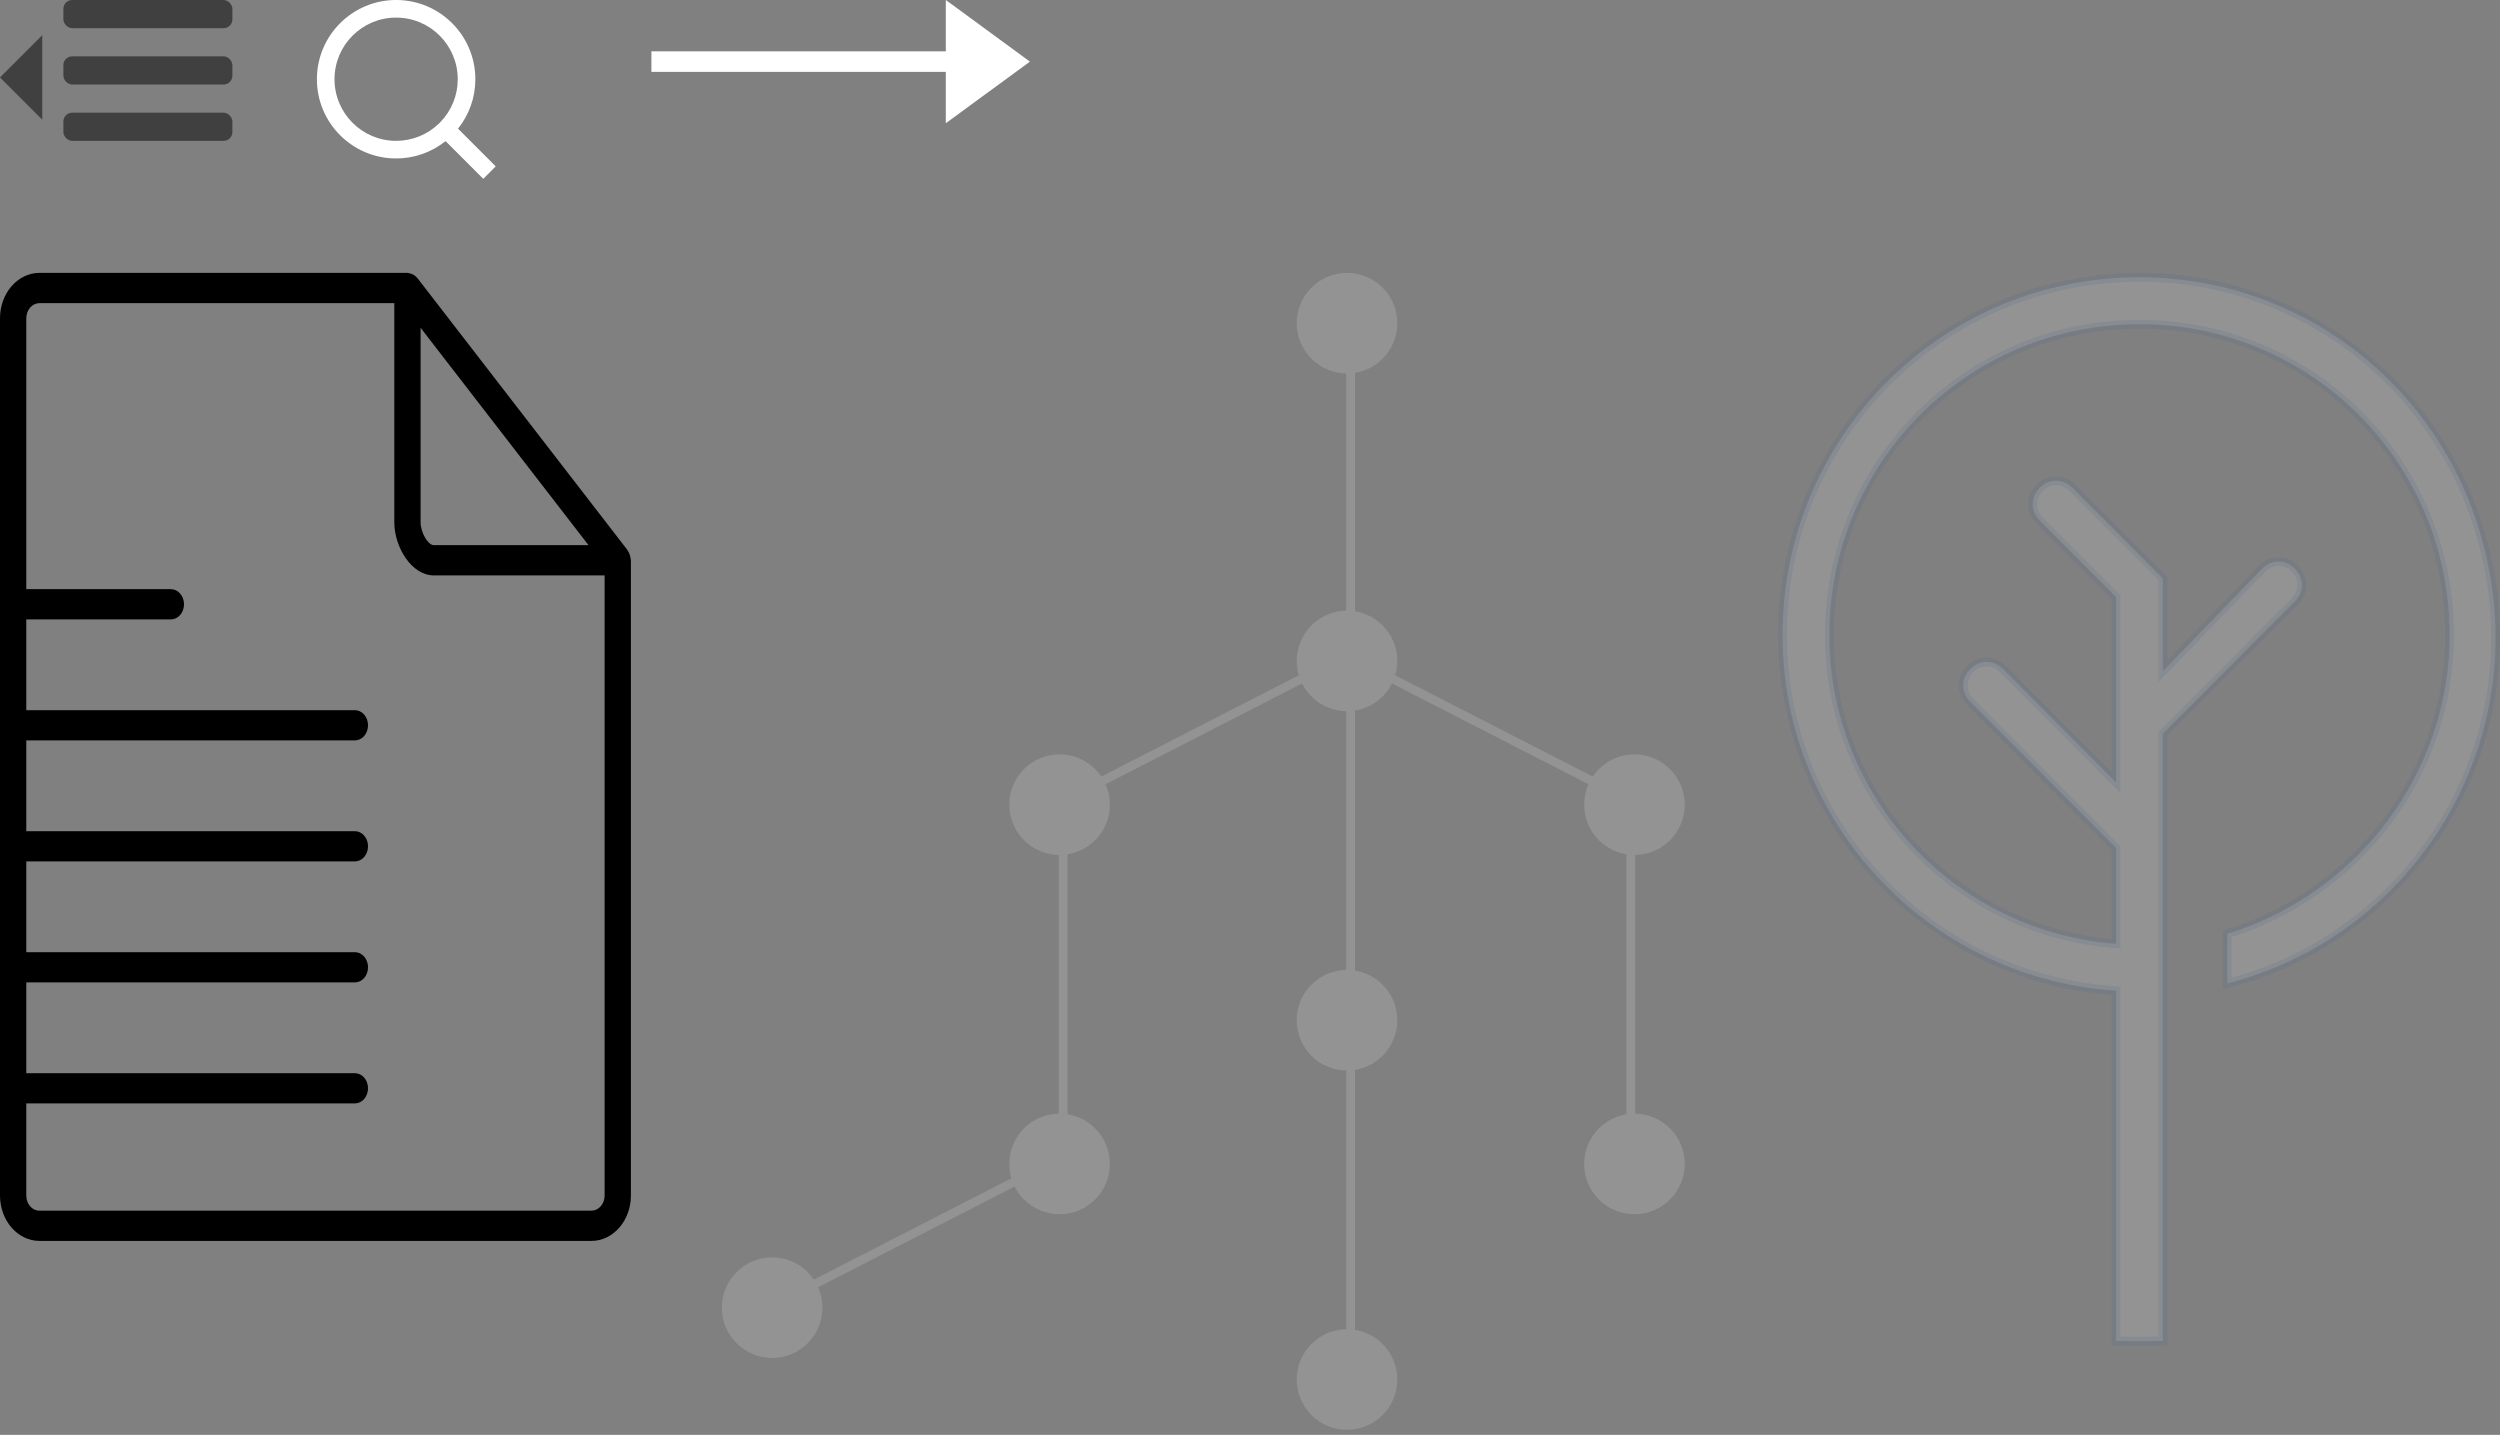 <svg width="284" height="163" viewBox="0 0 284 163" fill="none" xmlns="http://www.w3.org/2000/svg">
<rect x="0" y="0" width="284" height="163" fill="#808080" stroke="none"/>
<path d="M52.031 14.617L56.314 18.899L54.899 20.314L50.617 16.031C49.024 17.308 47.042 18.003 45 18C40.032 18 36 13.968 36 9C36 4.032 40.032 0 45 0C49.968 0 54 4.032 54 9C54.003 11.042 53.308 13.024 52.031 14.617ZM50.025 13.875C51.294 12.57 52.003 10.82 52 9C52 5.132 48.867 2 45 2C41.132 2 38 5.132 38 9C38 12.867 41.132 16 45 16C46.82 16.003 48.57 15.294 49.875 14.025L50.025 13.875V13.875Z" fill="white"/>
<path fill-rule="evenodd" clip-rule="evenodd" d="M0 8.8L4.8 13.6L4.8 4L0 8.8Z" fill="#404040"/>
<rect x="7.2" width="19.2" height="3.2" rx="1" fill="#404040"/>
<rect x="7.2" y="6.4" width="19.2" height="3.2" rx="1" fill="#404040"/>
<rect x="7.2" y="12.8" width="19.2" height="3.2" rx="1" fill="#404040"/>
<path opacity="0.15" d="M282.341 62.777L282.342 62.779C287.594 84.466 274.486 106.152 253.017 111.729V106.091C267.873 101.487 278.276 87.776 278.276 72.16C278.276 52.572 262.583 36.832 243.045 36.832C223.508 36.832 207.815 52.572 207.815 72.16C207.815 90.469 221.908 105.563 239.843 107.169L240.388 107.218V106.671V96.539V96.332L240.242 96.186L223.824 79.722C222.756 78.651 222.756 77.067 223.824 75.996C224.892 74.925 226.469 74.925 227.536 75.996L239.534 88.027L240.388 88.883V87.674V68.044V67.837L240.242 67.691L231.717 59.142C230.649 58.071 230.649 56.487 231.717 55.416C232.785 54.345 234.362 54.345 235.429 55.416L245.703 65.718V75.009V76.245L246.562 75.357L256.976 64.598C256.977 64.597 256.978 64.596 256.979 64.595C258.046 63.527 259.621 63.528 260.688 64.598C261.757 65.669 261.757 67.253 260.688 68.324L245.849 83.205L245.703 83.351V83.558V95.273V152.334H240.388V113.003V112.539L239.925 112.505C219.03 110.941 202.5 93.426 202.5 72.16C202.5 49.639 220.59 31.5 243.045 31.5C261.756 31.5 277.974 44.32 282.341 62.777Z" fill="white" stroke="#496291"/>
<path d="M107.444 8.167H74V5.833H107.444V0L117 7L107.444 14V8.167Z" fill="white"/>
<path d="M4.479 140.968H67.191C69.66 140.968 71.67 138.655 71.67 135.813V63.647C71.67 63.588 71.646 63.54 71.643 63.485C71.637 63.406 71.619 63.337 71.604 63.262C71.558 63.023 71.466 62.799 71.336 62.605C71.315 62.575 71.318 62.537 71.297 62.506L47.407 31.577C47.398 31.567 47.386 31.567 47.377 31.557C47.195 31.337 46.965 31.178 46.711 31.096C46.654 31.076 46.603 31.069 46.544 31.058C46.457 31.041 46.377 31 46.287 31H4.479C2.01 31 0 33.313 0 36.155V135.813C0 138.655 2.01 140.968 4.479 140.968ZM47.78 37.237L66.853 61.928H49.273C48.616 61.928 47.78 60.485 47.78 59.351V37.237ZM2.986 36.155C2.986 35.699 3.144 35.262 3.424 34.94C3.704 34.617 4.083 34.437 4.479 34.437H44.794V59.351C44.794 62.131 46.75 65.365 49.273 65.365H68.684V135.813C68.684 136.269 68.526 136.706 68.246 137.028C67.966 137.351 67.587 137.532 67.191 137.532H4.479C3.643 137.532 2.986 136.776 2.986 135.813V36.155Z" fill="black"/>
<path d="M1.493 84.111H40.314C40.71 84.111 41.09 83.93 41.37 83.608C41.65 83.286 41.808 82.849 41.808 82.393C41.808 81.937 41.65 81.5 41.37 81.178C41.09 80.856 40.71 80.675 40.314 80.675H1.493C1.097 80.675 0.717 80.856 0.437 81.178C0.157 81.5 0 81.937 0 82.393C0 82.849 0.157 83.286 0.437 83.608C0.717 83.93 1.097 84.111 1.493 84.111V84.111Z" fill="black"/>
<path d="M1.493 97.857H40.314C40.71 97.857 41.09 97.676 41.37 97.354C41.65 97.032 41.808 96.595 41.808 96.139C41.808 95.683 41.65 95.246 41.37 94.924C41.09 94.602 40.71 94.421 40.314 94.421H1.493C1.097 94.421 0.717 94.602 0.437 94.924C0.157 95.246 0 95.683 0 96.139C0 96.595 0.157 97.032 0.437 97.354C0.717 97.676 1.097 97.857 1.493 97.857V97.857Z" fill="black"/>
<path d="M1.493 70.365H19.411C19.807 70.365 20.186 70.184 20.466 69.862C20.747 69.539 20.904 69.102 20.904 68.647C20.904 68.191 20.747 67.754 20.466 67.431C20.186 67.109 19.807 66.928 19.411 66.928H1.493C1.097 66.928 0.717 67.109 0.437 67.431C0.157 67.754 0 68.191 0 68.647C0 69.102 0.157 69.539 0.437 69.862C0.717 70.184 1.097 70.365 1.493 70.365V70.365Z" fill="black"/>
<path d="M1.493 111.603H40.314C40.71 111.603 41.09 111.422 41.37 111.1C41.65 110.777 41.808 110.34 41.808 109.885C41.808 109.429 41.65 108.992 41.37 108.67C41.09 108.348 40.71 108.167 40.314 108.167H1.493C1.097 108.167 0.717 108.348 0.437 108.67C0.157 108.992 0 109.429 0 109.885C0 110.34 0.157 110.777 0.437 111.1C0.717 111.422 1.097 111.603 1.493 111.603V111.603Z" fill="black"/>
<path d="M1.493 125.349H40.314C40.71 125.349 41.09 125.168 41.37 124.846C41.65 124.524 41.808 124.087 41.808 123.631C41.808 123.175 41.65 122.738 41.37 122.416C41.09 122.094 40.71 121.913 40.314 121.913H1.493C1.097 121.913 0.717 122.094 0.437 122.416C0.157 122.738 0 123.175 0 123.631C0 124.087 0.157 124.524 0.437 124.846C0.717 125.168 1.097 125.349 1.493 125.349V125.349Z" fill="black"/>
<g opacity="0.15">
<path fill-rule="evenodd" clip-rule="evenodd" d="M153.02 42.429C156.176 42.429 158.735 39.87 158.735 36.714C158.735 33.558 156.176 31 153.02 31C149.865 31 147.306 33.558 147.306 36.714C147.306 39.87 149.865 42.429 153.02 42.429Z" fill="white"/>
<path fill-rule="evenodd" clip-rule="evenodd" d="M153.02 80.796C156.176 80.796 158.735 78.237 158.735 75.082C158.735 71.926 156.176 69.367 153.02 69.367C149.865 69.367 147.306 71.926 147.306 75.082C147.306 78.237 149.865 80.796 153.02 80.796Z" fill="white"/>
<path fill-rule="evenodd" clip-rule="evenodd" d="M153.02 121.612C156.176 121.612 158.735 119.054 158.735 115.898C158.735 112.742 156.176 110.184 153.02 110.184C149.865 110.184 147.306 112.742 147.306 115.898C147.306 119.054 149.865 121.612 153.02 121.612Z" fill="white"/>
<path fill-rule="evenodd" clip-rule="evenodd" d="M120.367 97.122C123.523 97.122 126.082 94.564 126.082 91.408C126.082 88.252 123.523 85.694 120.367 85.694C117.211 85.694 114.653 88.252 114.653 91.408C114.653 94.564 117.211 97.122 120.367 97.122Z" fill="white"/>
<path fill-rule="evenodd" clip-rule="evenodd" d="M185.673 97.122C188.829 97.122 191.388 94.564 191.388 91.408C191.388 88.252 188.829 85.694 185.673 85.694C182.518 85.694 179.959 88.252 179.959 91.408C179.959 94.564 182.518 97.122 185.673 97.122Z" fill="white"/>
<path fill-rule="evenodd" clip-rule="evenodd" d="M153.02 162.429C156.176 162.429 158.735 159.87 158.735 156.714C158.735 153.558 156.176 151 153.02 151C149.865 151 147.306 153.558 147.306 156.714C147.306 159.87 149.865 162.429 153.02 162.429Z" fill="white"/>
<path fill-rule="evenodd" clip-rule="evenodd" d="M120.367 137.939C123.523 137.939 126.082 135.38 126.082 132.225C126.082 129.069 123.523 126.51 120.367 126.51C117.211 126.51 114.653 129.069 114.653 132.225C114.653 135.38 117.211 137.939 120.367 137.939Z" fill="white"/>
<path fill-rule="evenodd" clip-rule="evenodd" d="M185.673 137.939C188.829 137.939 191.388 135.38 191.388 132.225C191.388 129.069 188.829 126.51 185.673 126.51C182.518 126.51 179.959 129.069 179.959 132.225C179.959 135.38 182.518 137.939 185.673 137.939Z" fill="white"/>
<path d="M153.429 37.123V74.682" stroke="white" stroke-linecap="square"/>
<path d="M152.612 74.673L120.776 91" stroke="white" stroke-linecap="square"/>
<path fill-rule="evenodd" clip-rule="evenodd" d="M87.714 154.265C90.87 154.265 93.429 151.707 93.429 148.551C93.429 145.395 90.87 142.837 87.714 142.837C84.558 142.837 82 145.395 82 148.551C82 151.707 84.558 154.265 87.714 154.265Z" fill="white"/>
<path d="M119.959 131.816L88.123 148.143" stroke="white" stroke-linecap="square"/>
<path d="M153.429 74.673L185.265 91" stroke="white" stroke-linecap="square"/>
<path d="M153.429 75.49V117.122" stroke="white" stroke-linecap="square"/>
<path d="M120.776 92.633V134.265" stroke="white" stroke-linecap="square"/>
<path d="M185.265 92.633V134.265" stroke="white" stroke-linecap="square"/>
<path d="M153.429 117.939V159.572" stroke="white" stroke-linecap="square"/>
</g>
</svg>
